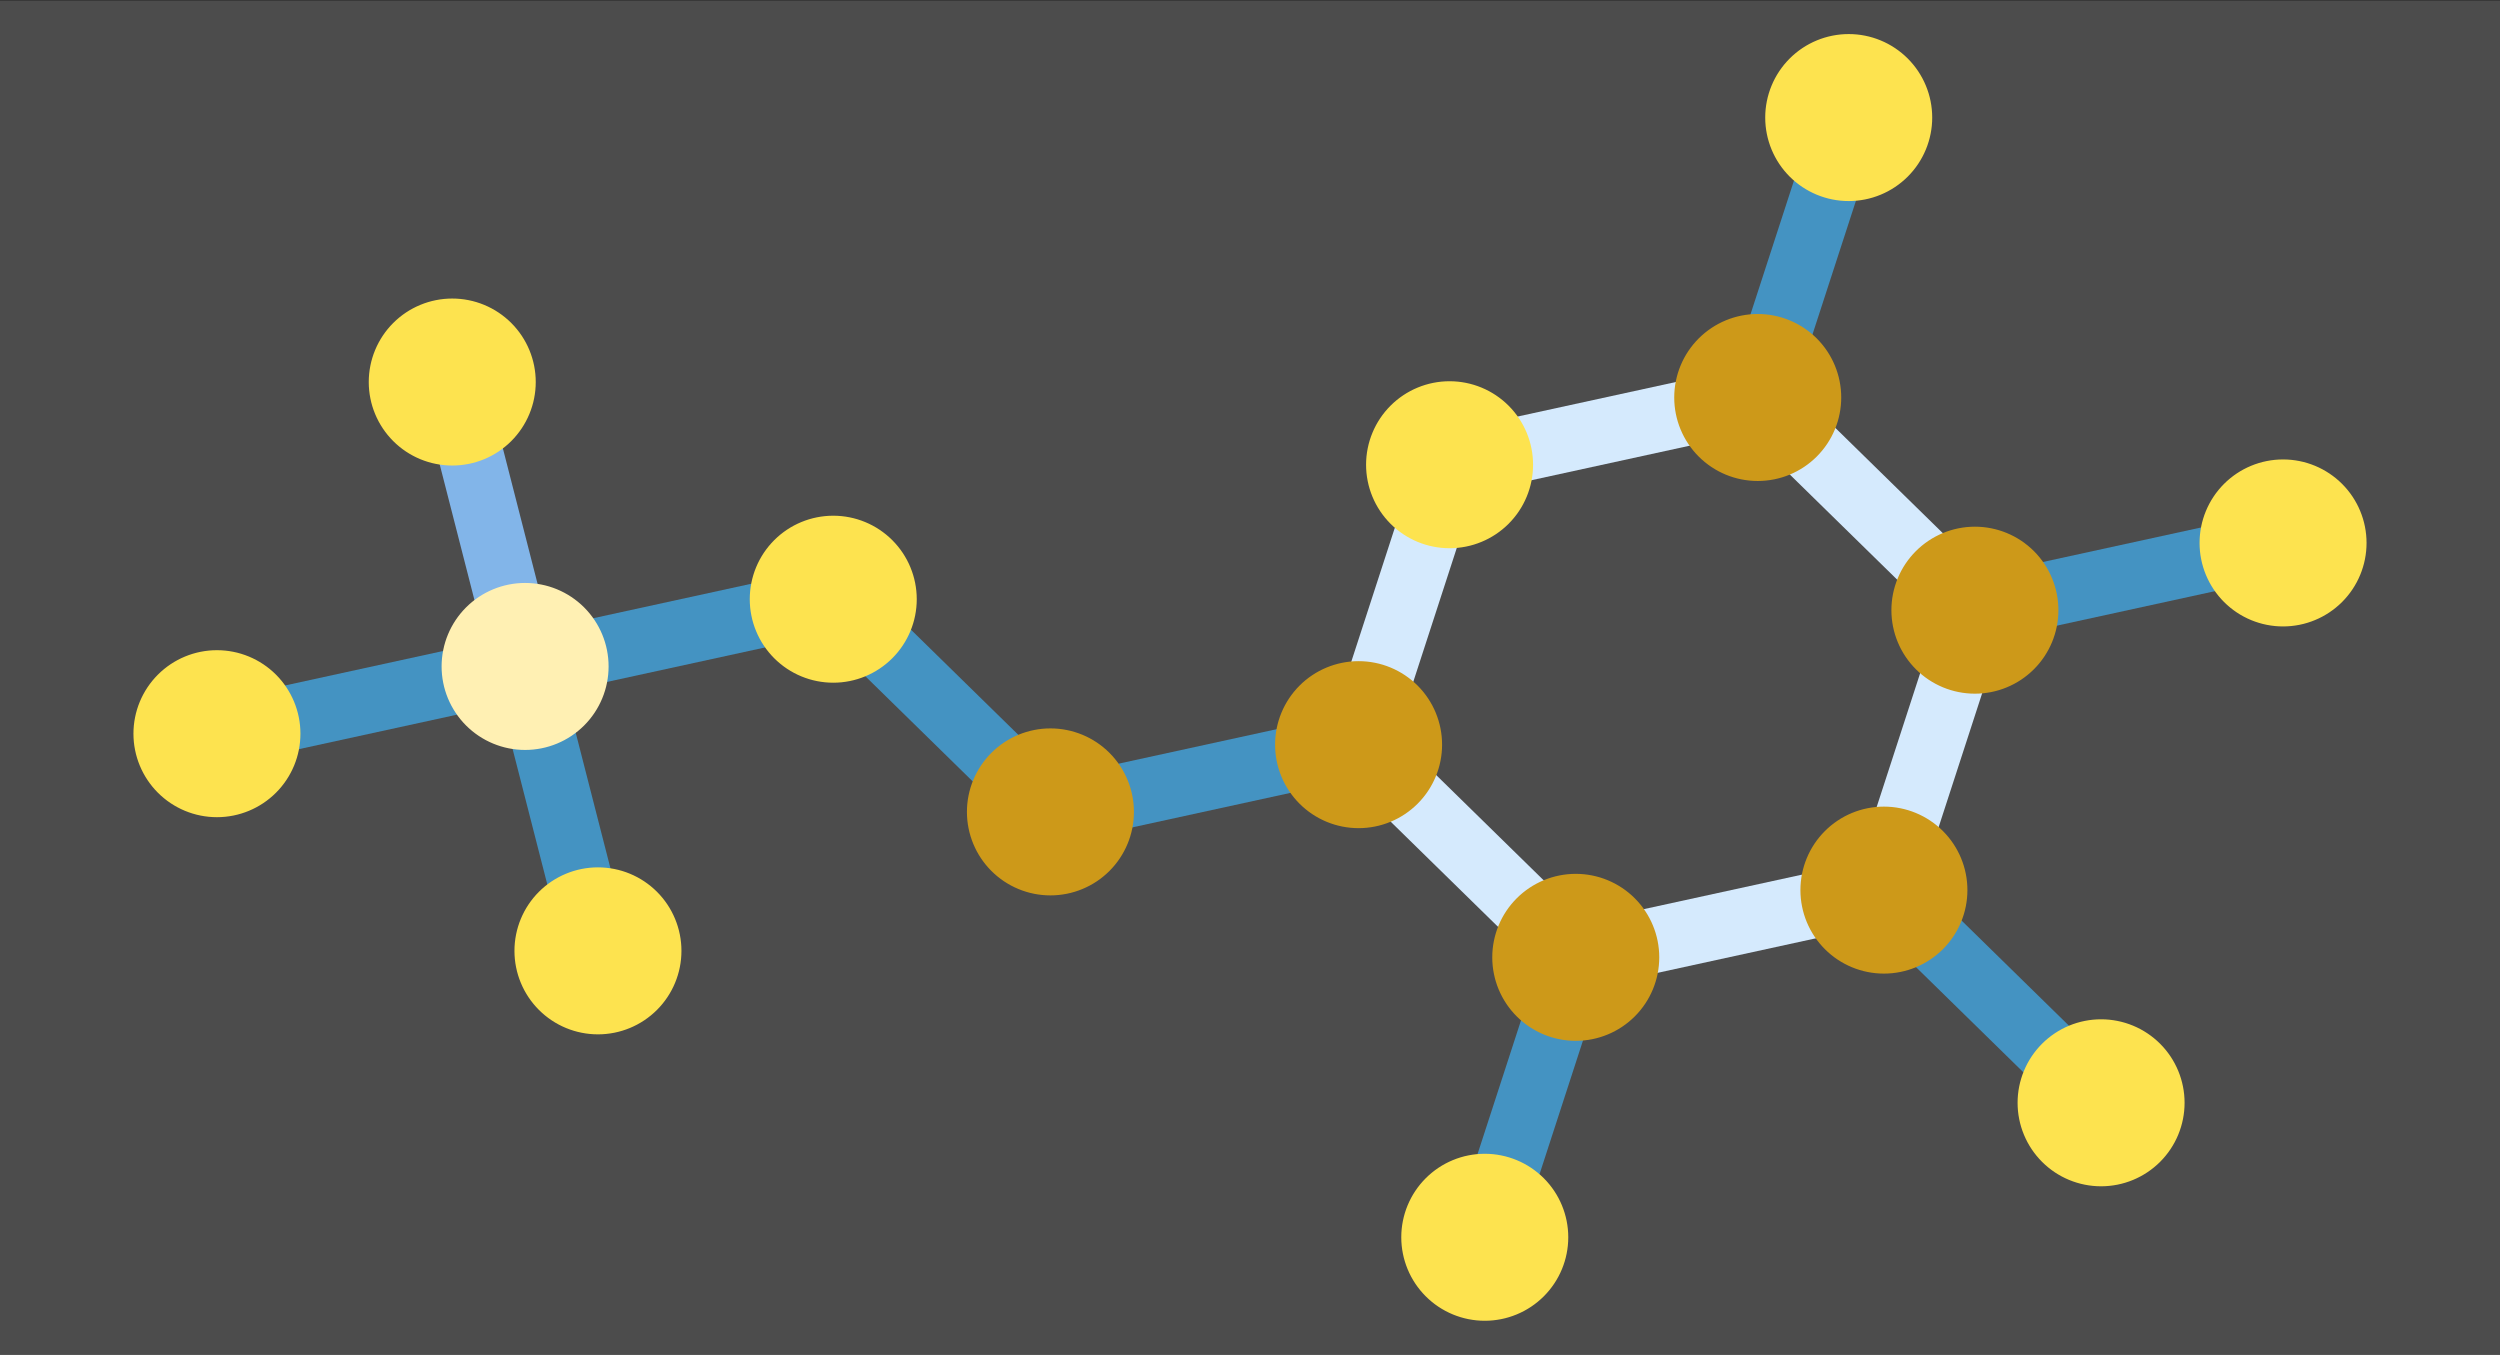 <?xml version="1.0" encoding="UTF-8" standalone="no"?>
<svg
   width="613.8pt"
   height="332.64pt"
   viewBox="0 0 613.8 332.64"
   version="1.1"
   id="svg32"
   sodipodi:docname="G6P_Figure1a.svg"
   inkscape:version="1.3 (0e150ed6c4, 2023-07-21)"
   xmlns:inkscape="http://www.inkscape.org/namespaces/inkscape"
   xmlns:sodipodi="http://sodipodi.sourceforge.net/DTD/sodipodi-0.dtd"
   xmlns:xlink="http://www.w3.org/1999/xlink"
   xmlns="http://www.w3.org/2000/svg"
   xmlns:svg="http://www.w3.org/2000/svg"
   xmlns:rdf="http://www.w3.org/1999/02/22-rdf-syntax-ns#"
   xmlns:cc="http://creativecommons.org/ns#"
   xmlns:dc="http://purl.org/dc/elements/1.1/">
  <rect x="0" y="0" width="613.8" height="332.64" fill="#333333" stroke="none"/>
  <sodipodi:namedview
     id="namedview32"
     pagecolor="#ffffff"
     bordercolor="#000000"
     borderopacity="0.25"
     inkscape:showpageshadow="2"
     inkscape:pageopacity="0.0"
     inkscape:pagecheckerboard="0"
     inkscape:deskcolor="#d1d1d1"
     inkscape:document-units="pt"
     inkscape:zoom="1.1223506"
     inkscape:cx="430.7923"
     inkscape:cy="159.9322"
     inkscape:window-width="1920"
     inkscape:window-height="1009"
     inkscape:window-x="-8"
     inkscape:window-y="-8"
     inkscape:window-maximized="1"
     inkscape:current-layer="svg32" />
  <defs
     id="defs1">
    <style
       type="text/css"
       id="style1">*{stroke-linejoin: round; stroke-linecap: butt}</style>
  </defs>
  <rect
     style="fill:#5d5d5d;fill-opacity:0.621;stroke-width:5.501;stroke-linecap:butt;stroke-linejoin:round;stroke-dasharray:33.006, 5.501"
     id="rect56"
     width="614.937"
     height="333.76"
     x="-0.481"
     y="0.202" />
  <g
     id="figure_1">
    <g
       id="patch_1">
      <path
         d="M 0 332.64  L 613.8 332.64  L 613.8 0  L 0 0  L 0 332.64  z "
         style="fill: none"
         id="path1" />
    </g>
    <g
       id="axes_1">
      <g
         id="LineCollection_1">
        <path
           d="M 515.858 270.758  L 462.539 218.539  "
           clip-path="url(#p9dff8b3f1f)"
           style="fill: none; stroke: #4493c2; stroke-width: 16"
           id="path2" />
        <path
           d="M 462.539 218.539  L 386.88 235.047  "
           clip-path="url(#p9dff8b3f1f)"
           style="fill: none; stroke: #d5eafd; stroke-width: 16"
           id="path3" />
        <path
           d="M 462.539 218.539  L 484.878 149.812  "
           clip-path="url(#p9dff8b3f1f)"
           style="fill: none; stroke: #d5eafd; stroke-width: 16"
           id="path4" />
        <path
           d="M 386.88 235.047  L 364.541 303.775  "
           clip-path="url(#p9dff8b3f1f)"
           style="fill: none; stroke: #4493c2; stroke-width: 16"
           id="path5" />
        <path
           d="M 386.88 235.047  L 333.56 182.828  "
           clip-path="url(#p9dff8b3f1f)"
           style="fill: none; stroke: #d5eafd; stroke-width: 16"
           id="path6" />
        <path
           d="M 333.56 182.828  L 257.901 199.337  "
           clip-path="url(#p9dff8b3f1f)"
           style="fill: none; stroke: #4493c2; stroke-width: 16"
           id="path7" />
        <path
           d="M 333.56 182.828  L 355.899 114.101  "
           clip-path="url(#p9dff8b3f1f)"
           style="fill: none; stroke: #d5eafd; stroke-width: 16"
           id="path8" />
        <path
           d="M 257.901 199.337  L 204.581 147.118  "
           clip-path="url(#p9dff8b3f1f)"
           style="fill: none; stroke: #4493c2; stroke-width: 16"
           id="path9" />
        <path
           d="M 204.581 147.118  L 128.922 163.626  "
           clip-path="url(#p9dff8b3f1f)"
           style="fill: none; stroke: #4493c2; stroke-width: 16"
           id="path10" />
        <path
           d="M 128.922 163.626  L 146.809 233.454  "
           clip-path="url(#p9dff8b3f1f)"
           style="fill: none; stroke: #4493c2; stroke-width: 16"
           id="path11" />
        <path
           d="M 128.922 163.626  L 53.264 180.135  "
           clip-path="url(#p9dff8b3f1f)"
           style="fill: none; stroke: #4493c2; stroke-width: 16"
           id="path12" />
        <path
           d="M 128.922 163.626  L 111.036 93.798  "
           clip-path="url(#p9dff8b3f1f)"
           style="fill: none; stroke: #82b5e9; stroke-width: 16"
           id="path13" />
        <path
           d="M 355.899 114.101  L 431.558 97.593  "
           clip-path="url(#p9dff8b3f1f)"
           style="fill: none; stroke: #d5eafd; stroke-width: 16"
           id="path14" />
        <path
           d="M 431.558 97.593  L 453.897 28.865  "
           clip-path="url(#p9dff8b3f1f)"
           style="fill: none; stroke: #4493c2; stroke-width: 16"
           id="path15" />
        <path
           d="M 431.558 97.593  L 484.878 149.812  "
           clip-path="url(#p9dff8b3f1f)"
           style="fill: none; stroke: #d5eafd; stroke-width: 16"
           id="path16" />
        <path
           d="M 484.878 149.812  L 560.536 133.303  "
           clip-path="url(#p9dff8b3f1f)"
           style="fill: none; stroke: #4493c2; stroke-width: 16"
           id="path17" />
      </g>
      <g
         id="PathCollection_1">
        <defs
           id="defs17">
          <path
             id="C0_0_0b6fde8f3d"
             d="M 0 20  C 5.304 20 10.392 17.893 14.142 14.142  C 17.893 10.392 20 5.304 20 -0  C 20 -5.304 17.893 -10.392 14.142 -14.142  C 10.392 -17.893 5.304 -20 0 -20  C -5.304 -20 -10.392 -17.893 -14.142 -14.142  C -17.893 -10.392 -20 -5.304 -20 0  C -20 5.304 -17.893 10.392 -14.142 14.142  C -10.392 17.893 -5.304 20 0 20  z " />
        </defs>
        <g
           clip-path="url(#p9dff8b3f1f)"
           id="g17">
          <use
             xlink:href="#C0_0_0b6fde8f3d"
             x="515.858"
             y="270.758"
             style="fill: #fde34f; stroke: #fde34f"
             id="use17" />
        </g>
        <g
           clip-path="url(#p9dff8b3f1f)"
           id="g18">
          <use
             xlink:href="#C0_0_0b6fde8f3d"
             x="462.539"
             y="218.539"
             style="fill: #cd9919; stroke: #cd9919"
             id="use18" />
        </g>
        <g
           clip-path="url(#p9dff8b3f1f)"
           id="g19">
          <use
             xlink:href="#C0_0_0b6fde8f3d"
             x="386.88"
             y="235.047"
             style="fill: #cd9919; stroke: #cd9919"
             id="use19" />
        </g>
        <g
           clip-path="url(#p9dff8b3f1f)"
           id="g20">
          <use
             xlink:href="#C0_0_0b6fde8f3d"
             x="364.541"
             y="303.775"
             style="fill: #fde34f; stroke: #fde34f"
             id="use20" />
        </g>
        <g
           clip-path="url(#p9dff8b3f1f)"
           id="g21">
          <use
             xlink:href="#C0_0_0b6fde8f3d"
             x="333.56"
             y="182.828"
             style="fill: #cd9919; stroke: #cd9919"
             id="use21" />
        </g>
        <g
           clip-path="url(#p9dff8b3f1f)"
           id="g22">
          <use
             xlink:href="#C0_0_0b6fde8f3d"
             x="257.901"
             y="199.337"
             style="fill: #cd9919; stroke: #cd9919"
             id="use22" />
        </g>
        <g
           clip-path="url(#p9dff8b3f1f)"
           id="g23">
          <use
             xlink:href="#C0_0_0b6fde8f3d"
             x="204.581"
             y="147.118"
             style="fill: #fde34f; stroke: #fde34f"
             id="use23" />
        </g>
        <g
           clip-path="url(#p9dff8b3f1f)"
           id="g24">
          <use
             xlink:href="#C0_0_0b6fde8f3d"
             x="128.922"
             y="163.626"
             style="fill: #fff0b3; stroke: #fff0b3"
             id="use24" />
        </g>
        <g
           clip-path="url(#p9dff8b3f1f)"
           id="g25">
          <use
             xlink:href="#C0_0_0b6fde8f3d"
             x="146.809"
             y="233.454"
             style="fill: #fde34f; stroke: #fde34f"
             id="use25" />
        </g>
        <g
           clip-path="url(#p9dff8b3f1f)"
           id="g26">
          <use
             xlink:href="#C0_0_0b6fde8f3d"
             x="53.264"
             y="180.135"
             style="fill: #fde34f; stroke: #fde34f"
             id="use26" />
        </g>
        <g
           clip-path="url(#p9dff8b3f1f)"
           id="g27">
          <use
             xlink:href="#C0_0_0b6fde8f3d"
             x="111.036"
             y="93.798"
             style="fill: #fde34f; stroke: #fde34f"
             id="use27" />
        </g>
        <g
           clip-path="url(#p9dff8b3f1f)"
           id="g28">
          <use
             xlink:href="#C0_0_0b6fde8f3d"
             x="355.899"
             y="114.101"
             style="fill: #fde34f; stroke: #fde34f"
             id="use28" />
        </g>
        <g
           clip-path="url(#p9dff8b3f1f)"
           id="g29">
          <use
             xlink:href="#C0_0_0b6fde8f3d"
             x="431.558"
             y="97.593"
             style="fill: #cd9919; stroke: #cd9919"
             id="use29" />
        </g>
        <g
           clip-path="url(#p9dff8b3f1f)"
           id="g30">
          <use
             xlink:href="#C0_0_0b6fde8f3d"
             x="453.897"
             y="28.865"
             style="fill: #fde34f; stroke: #fde34f"
             id="use30" />
        </g>
        <g
           clip-path="url(#p9dff8b3f1f)"
           id="g31">
          <use
             xlink:href="#C0_0_0b6fde8f3d"
             x="484.878"
             y="149.812"
             style="fill: #cd9919; stroke: #cd9919"
             id="use31" />
        </g>
        <g
           clip-path="url(#p9dff8b3f1f)"
           id="g32">
          <use
             xlink:href="#C0_0_0b6fde8f3d"
             x="560.536"
             y="133.303"
             style="fill: #fde34f; stroke: #fde34f"
             id="use32" />
        </g>
      </g>
    </g>
  </g>
  <defs
     id="defs32">
    <clipPath
       id="p9dff8b3f1f">
      <rect
         x="0"
         y="-0"
         width="613.8"
         height="332.64"
         id="rect32" />
    </clipPath>
  </defs>
</svg>
